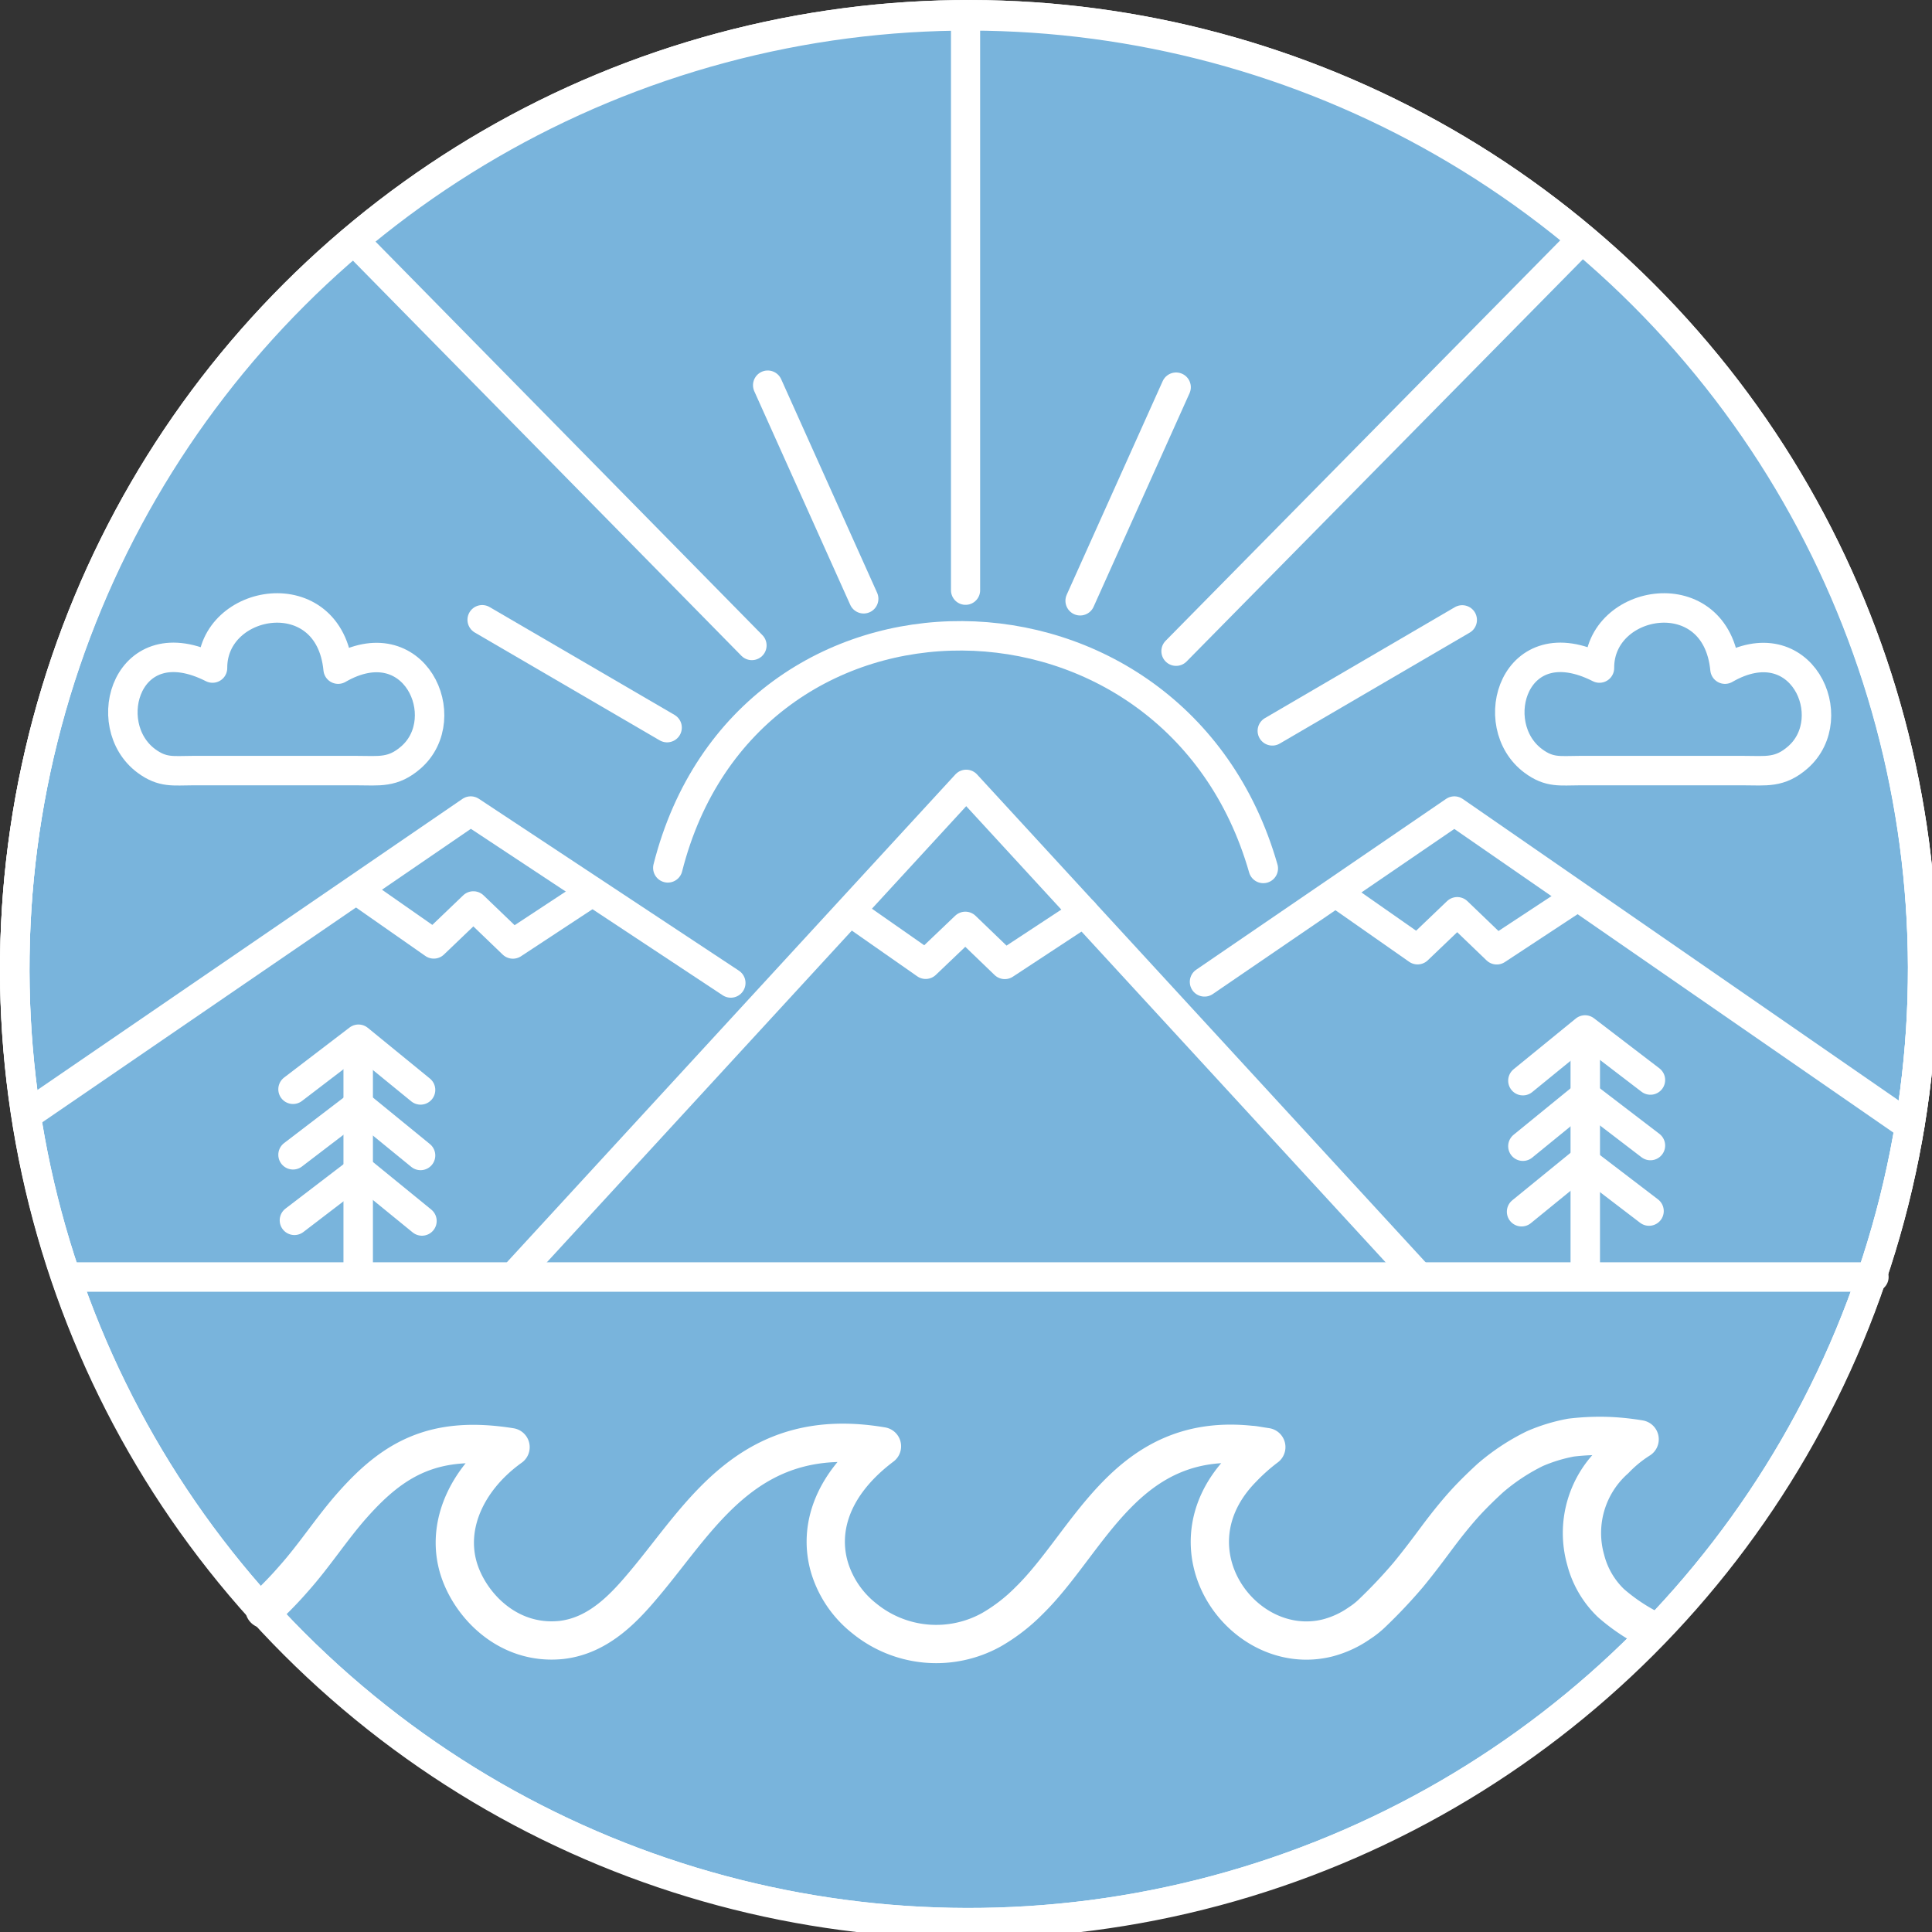 <svg xmlns="http://www.w3.org/2000/svg" viewBox="0 0 263 263">
    <rect x="0" y="0" width="263" height="263" fill="#333333" stroke="none"/>
    <defs>
        <style>
            .cls-1,.cls-2,.cls-10,.cls-3,.cls-4,.cls-5,.cls-6,.cls-7,.cls-8,.cls-9{fill:none;stroke:#fff;}
            .cls-1,.cls-10,.cls-2,.cls-3,.cls-4,.cls-5,.cls-6,.cls-7,.cls-8{stroke-linecap:round;}
            .cls-1,.cls-10,.cls-2,.cls-3,.cls-4,.cls-5{stroke-linejoin:round;}
            .cls-1,.cls-5{stroke-width:4.01px;}
            .cls-2,.cls-3,.cls-6,.cls-9{stroke-width:4.01px;}
            .cls-10,.cls-3,.cls-5,.cls-8{fill-rule:evenodd;}
            .cls-4,.cls-7{stroke-width:4.01px;}
            .cls-6,.cls-7,.cls-8,.cls-9{stroke-miterlimit:22.93;}
            .cls-8{stroke-width:3.97px;}
            .cls-10{stroke-width:5.21px;}
            .bg{fill:#79b4dc;stroke:#fff}
        </style>
    </defs>
    <title>Ресурс 3</title>
    <g id="Слой_2">
        <g id="_1">
            <g id="шапка">
                <circle class="cls-2 bg" cx="131.87" cy="131.87" r="129.86" transform="translate(-54.62 131.87) rotate(-45)" />
                <line class="cls-1" x1="9.12" y1="173.84" x2="255.09" y2="173.84"/>
                <polyline class="cls-3" points="99.48 133.81 64.08 110.41 3.65 151.79"/>
                <polyline class="cls-3" points="48.95 121.43 59.05 128.49 64.44 123.33 69.82 128.5 80.58 121.42"/>
                <polyline class="cls-3" points="70.61 173.04 100.7 140.31 131.53 106.78 162.36 140.31 192.6 173.2"/>
                <polyline class="cls-3" points="115.91 124.2 126.01 131.26 131.41 126.11 136.78 131.28 147.55 124.2"/>
                <polyline class="cls-3" points="224.67 147.02 215.77 140.21 207.31 147.11"/>
                <line class="cls-4" x1="215.8" y1="140.49" x2="215.8" y2="173.67"/>
                <polyline class="cls-3" points="224.67 155.94 215.77 149.13 207.31 156.03"/>
                <polyline class="cls-3" points="224.48 164.86 215.58 158.06 207.13 164.95"/>
                <polyline class="cls-3" points="39.89 148.28 48.8 141.47 57.25 148.37"/>
                <line class="cls-2" x1="48.76" y1="141.75" x2="48.76" y2="173.41"/>
                <polyline class="cls-3" points="39.89 157.2 48.8 150.39 57.25 157.29"/>
                <polyline class="cls-3" points="40.08 166.12 48.98 159.31 57.44 166.21"/>
                <circle class="cls-2" cx="131.87" cy="131.87" r="129.86" transform="translate(-54.62 131.87) rotate(-45)"/>
                <polyline class="cls-3" points="163.97 133.66 197.98 110.41 259.97 153.28"/>
                <polyline class="cls-5" points="182.88 122.22 192.97 129.28 198.37 124.12 203.75 129.29 214.51 122.21"/>
                <path class="cls-3" d="M90.91,118.14c10.77-42.55,69.12-41.71,81.06.08"/>
                <line class="cls-2" x1="117.57" y1="81.51" x2="104.51" y2="52.44"/>
                <line class="cls-2" x1="90.81" y1="99.05" x2="65.64" y2="84.37"/>
                <line class="cls-2" x1="173.2" y1="99.49" x2="199.05" y2="84.39"/>
                <line class="cls-6" x1="48.31" y1="32.89" x2="102.35" y2="87.86"/>
                <line class="cls-7" x1="214" y1="33.94" x2="160.1" y2="88.64"/>
                <path class="cls-8" d="M131.44,2V80.35"/>
                <path class="cls-5" d="M26.2,104.9H48.61c3,0,4.87.36,7.35-1.81,6.11-5.37.46-18-9.93-12-1.2-12.4-17.15-9.69-17.1-.15-11.62-5.9-15.65,7.73-9,12.65C22.16,105.23,23.6,104.9,26.2,104.9Z"/>
                <line class="cls-2" x1="147.04" y1="81.78" x2="160.1" y2="52.71"/>
                <circle class="cls-9" cx="131.87" cy="132.03" r="129.86" transform="translate(-54.74 131.91) rotate(-45)"/>
                <path class="cls-5" d="M215,104.9h22.4c3,0,4.88.36,7.35-1.81,6.12-5.37.46-18-9.93-12-1.19-12.4-17.15-9.69-17.09-.15-11.62-5.9-15.65,7.73-9,12.65C210.94,105.23,212.39,104.9,215,104.9Z"/>
                <path class="cls-10" d="M36,219.05c.74-.75,2.28-2.19,3.85-4,3-3.34,5.3-7,8.18-10.23,5.62-6.33,11.16-9.47,21.47-7.82-5.59,4-8.68,10.08-7.23,15.92C63.53,218,68.8,224,76.36,223.25c5.27-.57,8.84-4.63,11.53-7.85,7.75-9.27,14.27-21.57,32.17-18.52-7.24,5.46-8.72,11.83-7,16.94a14,14,0,0,0,4.61,6.5,15.49,15.49,0,0,0,17.28,1.54,24.11,24.11,0,0,0,5.11-3.94c8.28-8.07,13.24-23.06,30.24-21.23.34,0,.79.11,2.08.3a26.78,26.78,0,0,0-3.23,2.87c-10.85,11,.12,26,11.6,23.1a13.48,13.48,0,0,0,4.31-2,11.18,11.18,0,0,0,1.75-1.39,69.06,69.06,0,0,0,4.87-5.16c1.46-1.77,2.8-3.57,3.59-4.63.21-.27,2.09-2.88,4.17-5.17,1.26-1.38,2.6-2.64,3.44-3.41a28.41,28.41,0,0,1,6.06-4,22.69,22.69,0,0,1,4.92-1.5,32.78,32.78,0,0,1,5.63-.19,34.84,34.84,0,0,1,3.71.42,17.6,17.6,0,0,0-3.34,2.73,13.4,13.4,0,0,0-4,13.69,12.46,12.46,0,0,0,3.44,5.88,26,26,0,0,0,5.18,3.52"/>
            </g>
        </g>
    </g>
</svg>